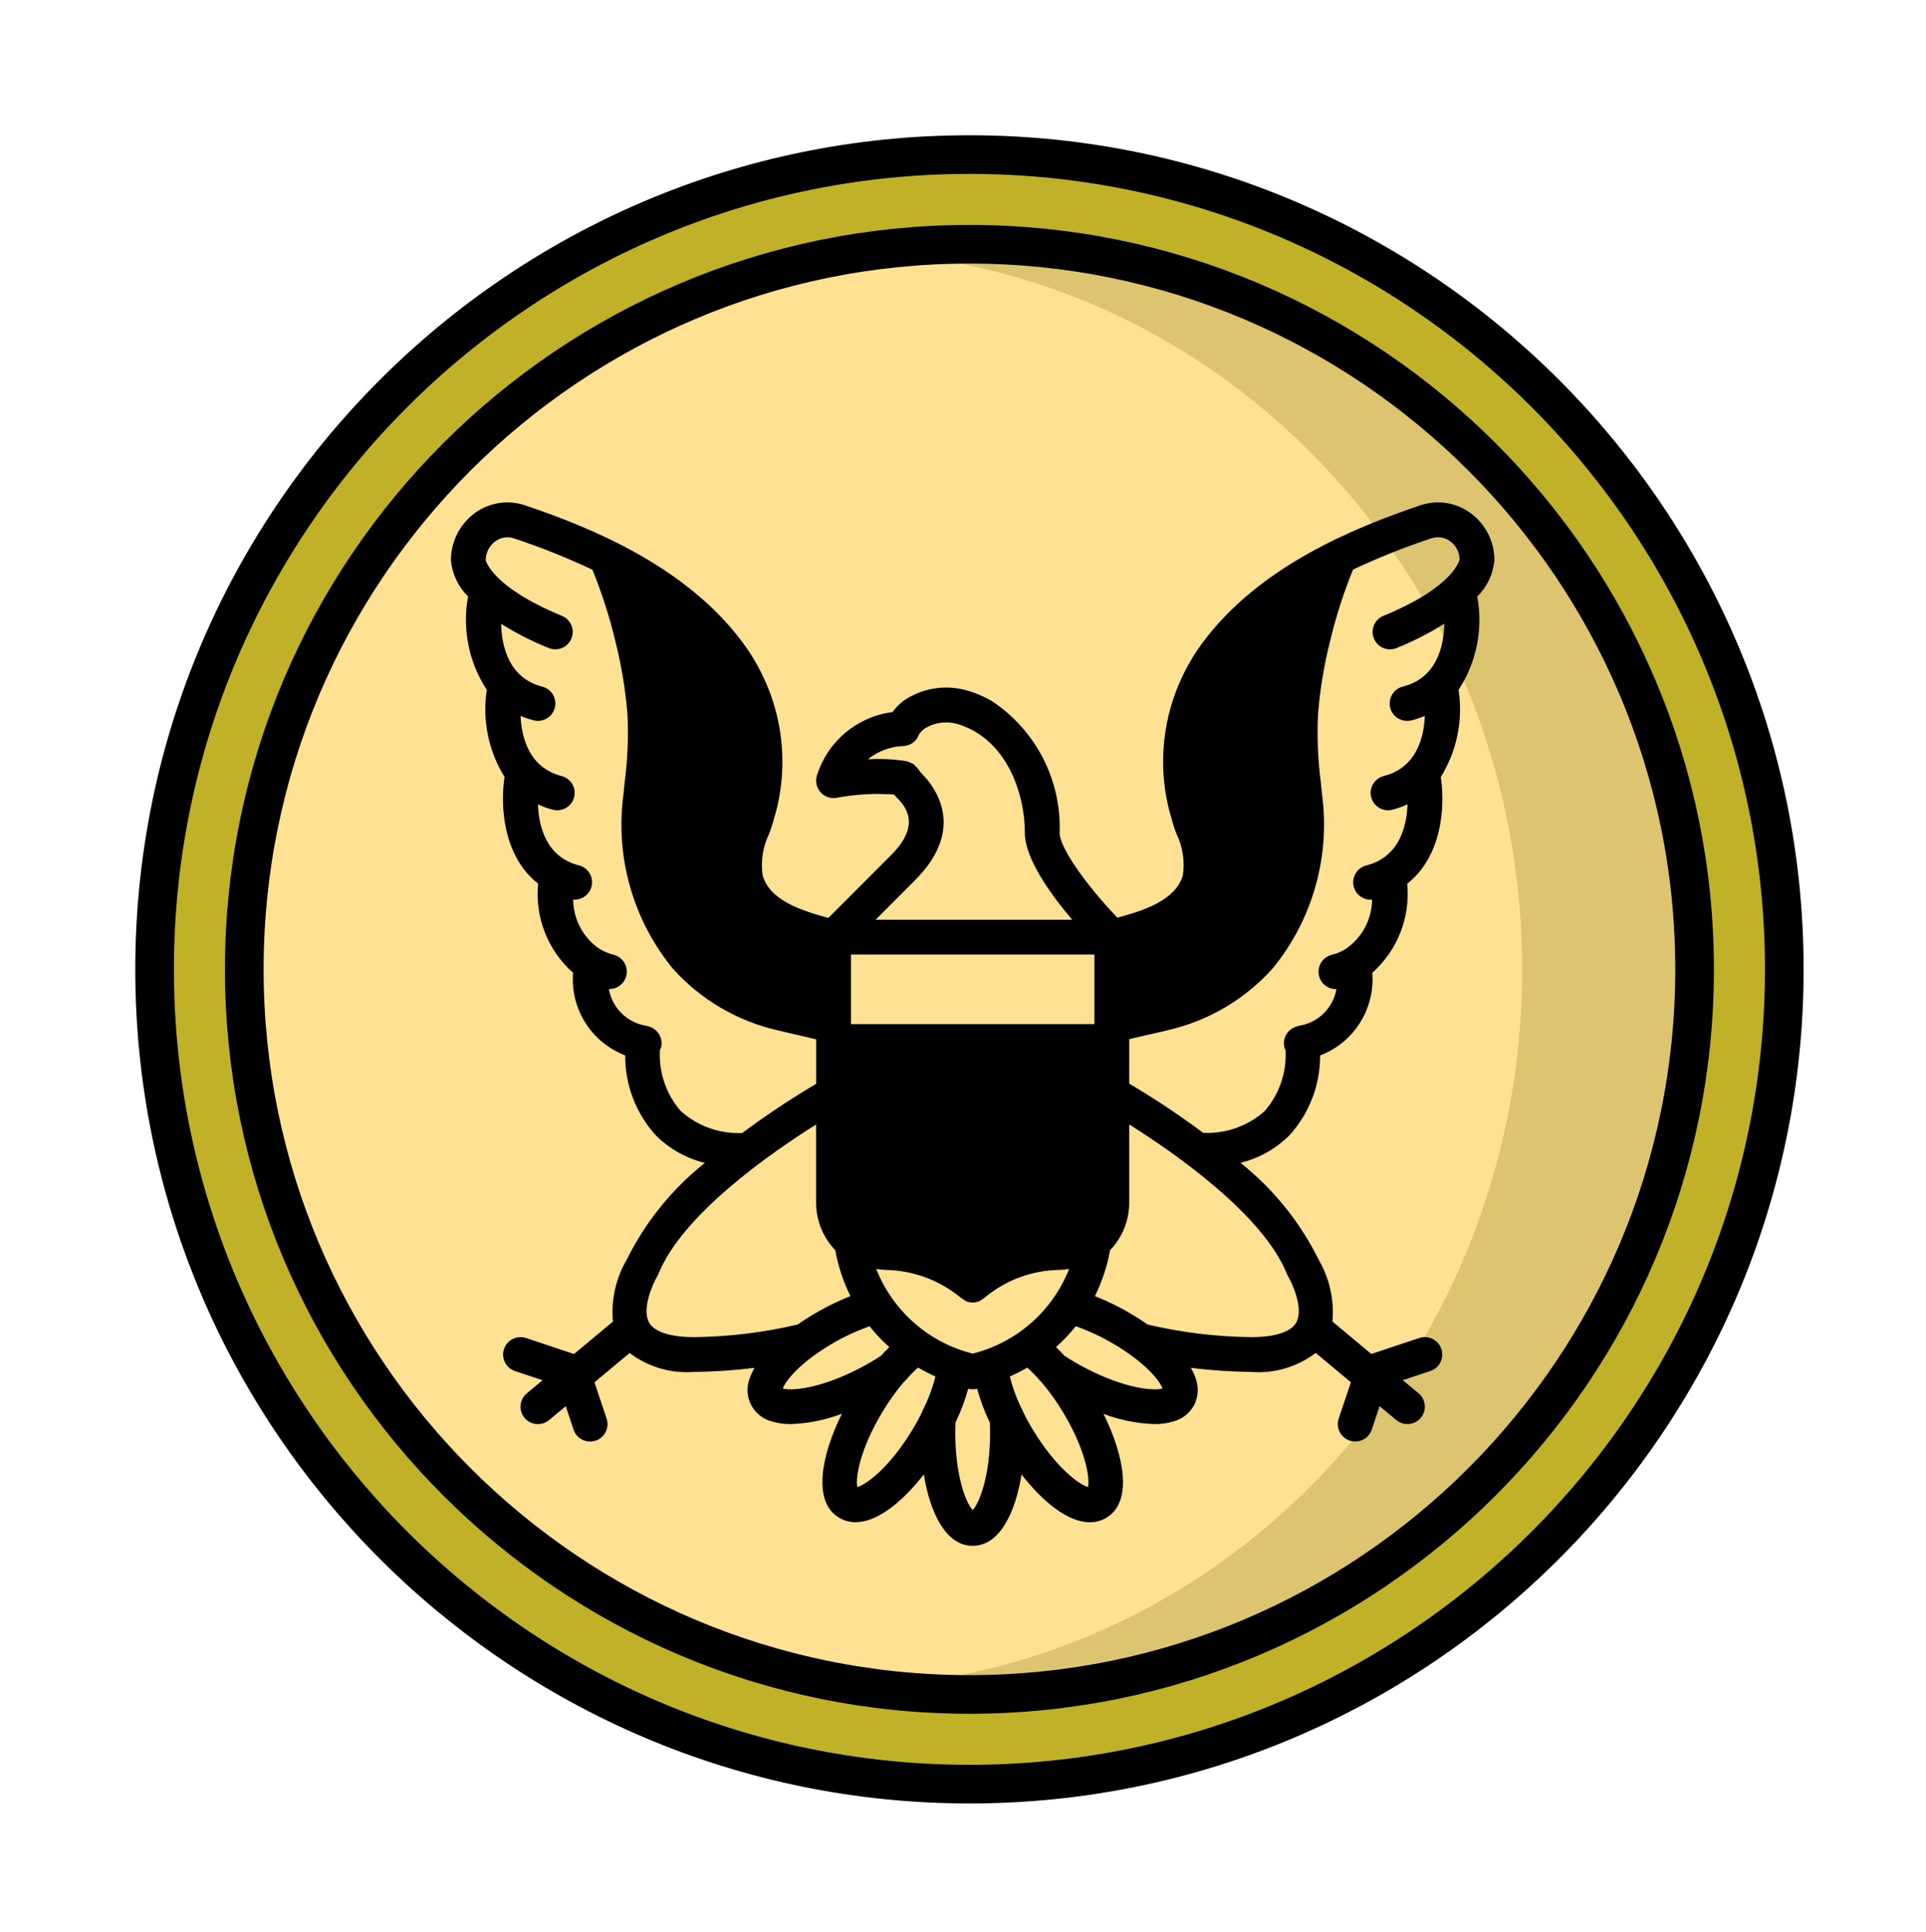 <svg width="299" height="300" viewBox="0 0 299 300" fill="none" xmlns="http://www.w3.org/2000/svg">
<ellipse cx="150.5" cy="150.5" rx="113.5" ry="111.5" fill="#FFE193"/>
<path d="M156.844 39C152.154 39 147.533 39.316 143 39.927C195.57 47.014 236.311 93.899 236.311 150.5C236.311 207.101 195.57 253.986 143 261.073C147.533 261.685 152.154 262 156.844 262C215.93 262 264 211.981 264 150.5C264 89.019 215.93 39 156.844 39V39Z" fill="#DCC471"/>
<path d="M24 150.5C24 80.751 80.751 24 150.5 24C220.249 24 277 80.751 277 150.5C277 220.249 220.249 277 150.5 277C80.751 277 24 220.249 24 150.5ZM37.923 150.5C37.923 212.578 88.422 263.077 150.5 263.077C212.578 263.077 263.077 212.578 263.077 150.5C263.077 88.422 212.578 37.923 150.5 37.923C88.422 37.923 37.923 88.422 37.923 150.5Z" fill="#C0B128" stroke="black" stroke-width="6"/>
<path d="M228.252 79.628C225.999 77.991 223.09 77.559 220.458 78.467C210.144 81.955 195.415 87.97 186.642 99.85C185.176 101.843 183.954 104.002 182.997 106.284C182.997 106.3 182.975 106.311 182.97 106.329C180.334 112.605 179.852 119.578 181.602 126.157C181.628 126.272 181.664 126.386 181.707 126.494C181.977 127.478 182.247 128.458 182.628 129.421C183.603 131.418 183.957 133.661 183.64 135.861C182.582 139.727 177.644 141.366 173.467 142.478C168.966 137.783 164.503 131.752 164.503 129.306C164.8 121.093 160.787 113.322 153.92 108.809C153.416 108.518 152.896 108.257 152.362 108.027C151.634 107.689 150.879 107.413 150.105 107.202C146.741 106.237 143.122 106.831 140.245 108.821C139.6 109.319 139.027 109.904 138.545 110.56C133.071 111.261 128.504 115.08 126.846 120.342C126.567 121.166 126.703 122.073 127.21 122.78C127.718 123.487 128.535 123.906 129.405 123.905C129.587 123.908 129.767 123.889 129.945 123.852C132.863 123.307 135.838 123.141 138.798 123.358C139.004 123.615 139.228 123.858 139.468 124.087C141.973 126.662 141.592 129.511 138.306 132.796L128.601 142.515C124.416 141.403 119.454 139.764 118.392 135.887C118.076 133.688 118.429 131.444 119.404 129.448C119.775 128.484 120.053 127.504 120.325 126.522C120.368 126.412 120.404 126.299 120.431 126.184C122.18 119.605 121.698 112.632 119.062 106.357C119.062 106.338 119.041 106.327 119.035 106.311C118.072 104.019 116.84 101.85 115.365 99.85C106.594 87.97 91.877 81.955 81.55 78.467C78.917 77.562 76.01 77.995 73.755 79.628C71.392 81.342 69.996 84.089 70.008 87.01C70.204 89.132 71.146 91.115 72.667 92.608C71.735 97.633 72.775 102.826 75.569 107.104C74.85 111.796 75.828 116.59 78.326 120.625C77.618 125.326 78.169 132.988 83.542 137.195C83.024 142.409 85.041 147.554 88.964 151.028C88.514 156.629 91.814 161.855 97.063 163.856C97.031 168.43 98.715 172.849 101.785 176.239C103.885 178.354 106.53 179.844 109.425 180.546C104.318 184.613 100.169 189.755 97.277 195.608C95.593 198.503 94.852 201.851 95.157 205.185L89.11 210.223L81.661 207.739C80.245 207.268 78.713 208.034 78.242 209.451C77.772 210.868 78.538 212.398 79.954 212.869L84.228 214.292L81.78 216.331C80.633 217.285 80.477 218.988 81.431 220.135C82.385 221.281 84.088 221.438 85.235 220.482L87.833 218.323L89.044 221.963C89.516 223.379 91.046 224.145 92.463 223.674C93.879 223.202 94.645 221.672 94.174 220.256L92.285 214.613L97.746 210.064C100.626 212.245 104.206 213.29 107.806 213.001C110.925 212.964 114.039 212.753 117.134 212.37C116.825 212.894 116.571 213.449 116.375 214.025C115.868 215.359 115.952 216.847 116.605 218.117C117.259 219.387 118.42 220.319 119.802 220.682C120.776 220.977 121.791 221.119 122.809 221.101C125.51 221.001 128.174 220.459 130.698 219.495C127.459 226.039 126.136 233.134 130.231 235.616C131.012 236.089 131.909 236.338 132.824 236.331C136.214 236.331 140.094 233.172 143.418 228.917C144.408 234.971 146.868 240 151.004 240C155.14 240 157.6 234.971 158.591 228.931C161.914 233.186 165.794 236.341 169.188 236.341C170.105 236.347 171.006 236.099 171.79 235.623C175.875 233.148 174.546 226.05 171.31 219.508C173.835 220.467 176.499 221.006 179.198 221.101C180.217 221.117 181.231 220.975 182.207 220.68C183.572 220.302 184.724 219.381 185.393 218.131C186.03 216.851 186.117 215.367 185.632 214.022C185.437 213.446 185.183 212.891 184.874 212.367C187.97 212.75 191.083 212.963 194.202 213.001C197.802 213.287 201.382 212.239 204.259 210.056L209.72 214.605L207.83 220.247C207.36 221.664 208.126 223.195 209.542 223.666C210.959 224.137 212.49 223.37 212.961 221.954L214.173 218.314L216.77 220.475C217.511 221.091 218.527 221.267 219.432 220.933C220.338 220.6 220.997 219.807 221.16 218.857C221.324 217.905 220.968 216.94 220.225 216.322L217.777 214.284L222.051 212.86C223.467 212.389 224.233 210.859 223.762 209.443C223.292 208.027 221.762 207.261 220.345 207.731L212.895 210.216L206.848 205.177C207.153 201.842 206.413 198.495 204.728 195.601C201.836 189.748 197.687 184.604 192.579 180.538C195.469 179.833 198.109 178.343 200.204 176.232C203.275 172.847 204.964 168.433 204.94 163.864C210.191 161.862 213.491 156.633 213.039 151.031C216.954 147.554 218.97 142.414 218.46 137.202C223.833 132.996 224.384 125.323 223.676 120.634C226.175 116.598 227.153 111.804 226.433 107.113C229.228 102.833 230.267 97.642 229.335 92.617C230.86 91.123 231.804 89.135 232 87.01C232.011 84.089 230.617 81.342 228.252 79.628ZM151.004 210.161C144.186 208.447 138.613 203.553 136.031 197.015C136.519 197.093 137.011 197.142 137.505 197.161C141.768 197.241 145.877 198.764 149.162 201.481C149.291 201.584 149.429 201.675 149.576 201.751C149.706 201.855 149.847 201.945 149.994 202.022C150.639 202.295 151.368 202.295 152.013 202.022C152.162 201.945 152.301 201.855 152.432 201.751C152.578 201.675 152.717 201.584 152.845 201.481C156.118 198.741 160.236 197.215 164.503 197.161C164.997 197.142 165.49 197.093 165.978 197.015C163.395 203.553 157.821 208.447 151.004 210.161ZM169.903 159.003H132.106V148.204H169.903V159.003ZM142.094 136.614C150.121 128.587 145.064 122.116 143.218 120.233C142.968 119.992 142.749 119.72 142.567 119.424C142.554 119.399 142.527 119.389 142.511 119.364C142.393 119.204 142.257 119.057 142.105 118.927C142.004 118.813 141.894 118.707 141.776 118.612C141.642 118.535 141.501 118.471 141.355 118.419C141.183 118.33 141.002 118.258 140.815 118.206C140.785 118.206 140.763 118.179 140.733 118.177C138.75 117.866 136.739 117.769 134.734 117.885C136.259 116.654 138.135 115.937 140.094 115.838C140.241 115.836 140.389 115.82 140.534 115.793C141.506 115.665 142.323 114.999 142.643 114.072C142.853 113.732 143.121 113.432 143.436 113.185C145.001 112.17 146.933 111.896 148.717 112.433C149.228 112.577 149.725 112.762 150.202 112.99C150.558 113.144 150.904 113.317 151.239 113.511C157.046 116.83 159.104 124.094 159.104 129.306C159.104 133.295 163.095 138.839 166.459 142.805H135.922L142.094 136.614ZM105.668 172.482C103.415 169.876 102.26 166.499 102.444 163.06C102.476 162.987 102.528 162.927 102.555 162.851C103.041 161.442 102.292 159.906 100.884 159.42L100.654 159.35C100.55 159.312 100.445 159.282 100.338 159.258C97.379 158.8 95.041 156.506 94.525 153.556H94.607C95.97 153.556 97.118 152.54 97.285 151.186C97.452 149.833 96.585 148.569 95.262 148.236C94.475 148.045 93.722 147.727 93.035 147.295C90.509 145.568 88.995 142.708 88.985 139.648C89.055 139.648 89.131 139.675 89.201 139.675C90.567 139.683 91.722 138.668 91.893 137.313C92.064 135.958 91.196 134.688 89.871 134.357C84.822 133.069 83.648 128.385 83.507 124.883C84.258 125.228 85.036 125.506 85.835 125.717C86.056 125.773 86.282 125.801 86.509 125.801C87.871 125.802 89.021 124.79 89.191 123.438C89.361 122.087 88.498 120.822 87.179 120.485C82.192 119.202 80.982 114.635 80.807 111.152C81.463 111.429 82.138 111.657 82.826 111.834C83.049 111.892 83.278 111.921 83.507 111.921C84.869 111.923 86.02 110.911 86.191 109.56C86.362 108.208 85.5 106.941 84.18 106.605C78.99 105.276 77.889 100.376 77.797 96.852C80.142 98.322 82.614 99.58 85.181 100.611C86.56 101.178 88.138 100.519 88.704 99.14C89.272 97.761 88.613 96.183 87.234 95.617C76.331 91.135 75.434 87.012 75.407 87.006C75.395 85.832 75.952 84.725 76.904 84.036C77.743 83.418 78.833 83.253 79.82 83.591C83.962 84.968 88.02 86.591 91.968 88.451C93.46 92.104 94.664 95.869 95.57 99.71C96.498 103.411 97.116 107.185 97.418 110.99C97.578 114.485 97.431 117.988 96.978 121.457L96.796 123.285C95.472 133.012 98.263 142.85 104.495 150.435C108.759 155.164 114.367 158.477 120.566 159.927C121.806 160.232 123.05 160.51 124.291 160.792C125.102 160.972 125.911 161.169 126.708 161.358V168.268C122.749 170.61 118.917 173.162 115.228 175.911C111.714 176.07 108.28 174.838 105.668 172.482ZM100.787 205.363C99.579 203.244 101.327 199.373 102.015 198.193C102.09 198.069 102.155 197.941 102.209 197.806C105.917 188.535 119.759 178.935 126.7 174.588V186.913C126.748 189.598 127.811 192.168 129.674 194.102C130.117 196.577 130.91 198.977 132.029 201.229C130.863 201.696 129.672 202.234 128.457 202.85C126.855 203.68 125.308 204.613 123.827 205.644C118.574 206.876 113.201 207.534 107.806 207.602C104.107 207.602 101.616 206.808 100.787 205.363ZM121.527 215.579C121.954 214.282 124.767 210.85 130.925 207.656C132.243 206.989 133.601 206.405 134.991 205.908C135.921 207.074 136.949 208.158 138.064 209.149C137.626 209.58 137.189 210.01 136.767 210.499C135.687 211.207 134.57 211.858 133.423 212.45C127.272 215.631 122.845 215.971 121.532 215.579H121.527ZM133.093 230.869C132.794 229.519 133.425 225.129 137.002 219.201C137.967 217.584 139.062 216.049 140.277 214.61C140.329 214.565 140.369 214.519 140.418 214.473L140.48 214.419L140.499 214.389C140.523 214.364 140.553 214.341 140.578 214.314C141.181 213.608 141.83 212.943 142.52 212.324C143.365 212.815 144.266 213.278 145.221 213.714C144.753 215.544 144.086 217.317 143.231 219C143.177 219.109 143.132 219.222 143.096 219.338C142.661 220.229 142.176 221.115 141.643 221.984C138.044 227.94 134.429 230.524 133.098 230.869H133.093ZM151.004 234.452C150.046 233.458 148.304 229.373 148.304 222.451C148.304 221.929 148.321 221.405 148.337 220.853C149.151 219.166 149.81 217.41 150.308 215.604C150.528 215.665 150.757 215.696 150.985 215.698H151.023C151.251 215.696 151.478 215.665 151.698 215.604C152.189 217.416 152.849 219.178 153.666 220.869C153.684 221.384 153.704 221.908 153.704 222.451C153.704 229.373 151.963 233.458 151.004 234.452ZM168.909 230.869C167.578 230.524 163.968 227.937 160.351 221.984C159.806 221.096 159.306 220.182 158.855 219.244C158.82 219.151 158.782 219.062 158.739 218.973C157.889 217.302 157.23 215.541 156.777 213.722C157.732 213.284 158.637 212.823 159.476 212.331C160.167 212.952 160.817 213.617 161.42 214.321C161.461 214.367 161.506 214.408 161.55 214.451L161.611 214.516L161.677 214.581C162.91 216.029 164.021 217.579 165 219.21C168.577 225.129 169.21 229.522 168.909 230.869ZM168.586 212.443C167.43 211.846 166.307 211.187 165.222 210.471C164.795 209.986 164.365 209.57 163.936 209.143C165.052 208.154 166.082 207.07 167.011 205.903C168.397 206.398 169.749 206.98 171.061 207.645C177.231 210.845 180.046 214.275 180.473 215.574C179.164 215.971 174.735 215.631 168.586 212.443ZM199.793 197.806C199.848 197.941 199.913 198.069 199.987 198.193C200.56 199.148 202.456 203.173 201.218 205.355C200.409 206.806 197.909 207.602 194.2 207.602C188.803 207.535 183.43 206.88 178.175 205.65C176.691 204.617 175.141 203.681 173.534 202.85C172.328 202.232 171.143 201.696 169.976 201.229C171.097 198.979 171.89 196.579 172.333 194.102C174.197 192.164 175.258 189.591 175.303 186.901V174.577C182.236 178.935 196.092 188.535 199.793 197.806ZM201.683 159.258C201.572 159.284 201.462 159.317 201.354 159.354C201.273 159.377 201.195 159.398 201.138 159.42C199.729 159.906 198.981 161.442 199.467 162.851C199.493 162.927 199.545 162.987 199.577 163.06C199.762 166.499 198.607 169.876 196.354 172.482C193.739 174.828 190.305 176.052 186.797 175.886C183.103 173.137 179.266 170.585 175.303 168.243V161.334C176.112 161.145 176.923 160.948 177.733 160.767C178.975 160.496 180.219 160.208 181.459 159.903C187.658 158.452 193.265 155.14 197.528 150.41C203.762 142.827 206.551 132.988 205.228 123.26L205.047 121.432C204.594 117.963 204.447 114.46 204.607 110.965C204.908 107.16 205.525 103.387 206.454 99.685C207.361 95.844 208.565 92.081 210.055 88.426C214.005 86.571 218.062 84.952 222.205 83.58C223.191 83.242 224.28 83.408 225.121 84.026C226.024 84.678 226.572 85.712 226.6 86.826C226.6 86.866 225.861 91.054 214.766 95.617C213.387 96.183 212.728 97.761 213.296 99.14C213.862 100.519 215.44 101.178 216.819 100.611C219.394 99.574 221.869 98.31 224.219 96.831C224.141 100.341 223.053 105.249 217.82 106.594C216.476 106.911 215.587 108.193 215.762 109.564C215.938 110.934 217.119 111.951 218.501 111.921C218.727 111.921 218.954 111.891 219.174 111.834C219.864 111.655 220.543 111.424 221.2 111.143C221.047 114.621 219.851 119.194 214.821 120.485C213.501 120.822 212.639 122.087 212.809 123.438C212.979 124.79 214.129 125.802 215.491 125.801C215.718 125.801 215.944 125.773 216.165 125.717C216.97 125.504 217.755 125.223 218.511 124.875C218.381 128.372 217.218 133.058 212.122 134.368C210.797 134.699 209.928 135.969 210.098 137.323C210.269 138.679 211.424 139.694 212.79 139.686C212.861 139.686 212.933 139.665 213.004 139.659C212.979 142.751 211.433 145.632 208.87 147.363C208.211 147.768 207.491 148.067 206.738 148.247C205.416 148.579 204.548 149.844 204.715 151.198C204.882 152.55 206.03 153.567 207.393 153.567H207.475C206.955 156.509 204.623 158.797 201.669 159.258H201.683Z" fill="black"/>
</svg>
